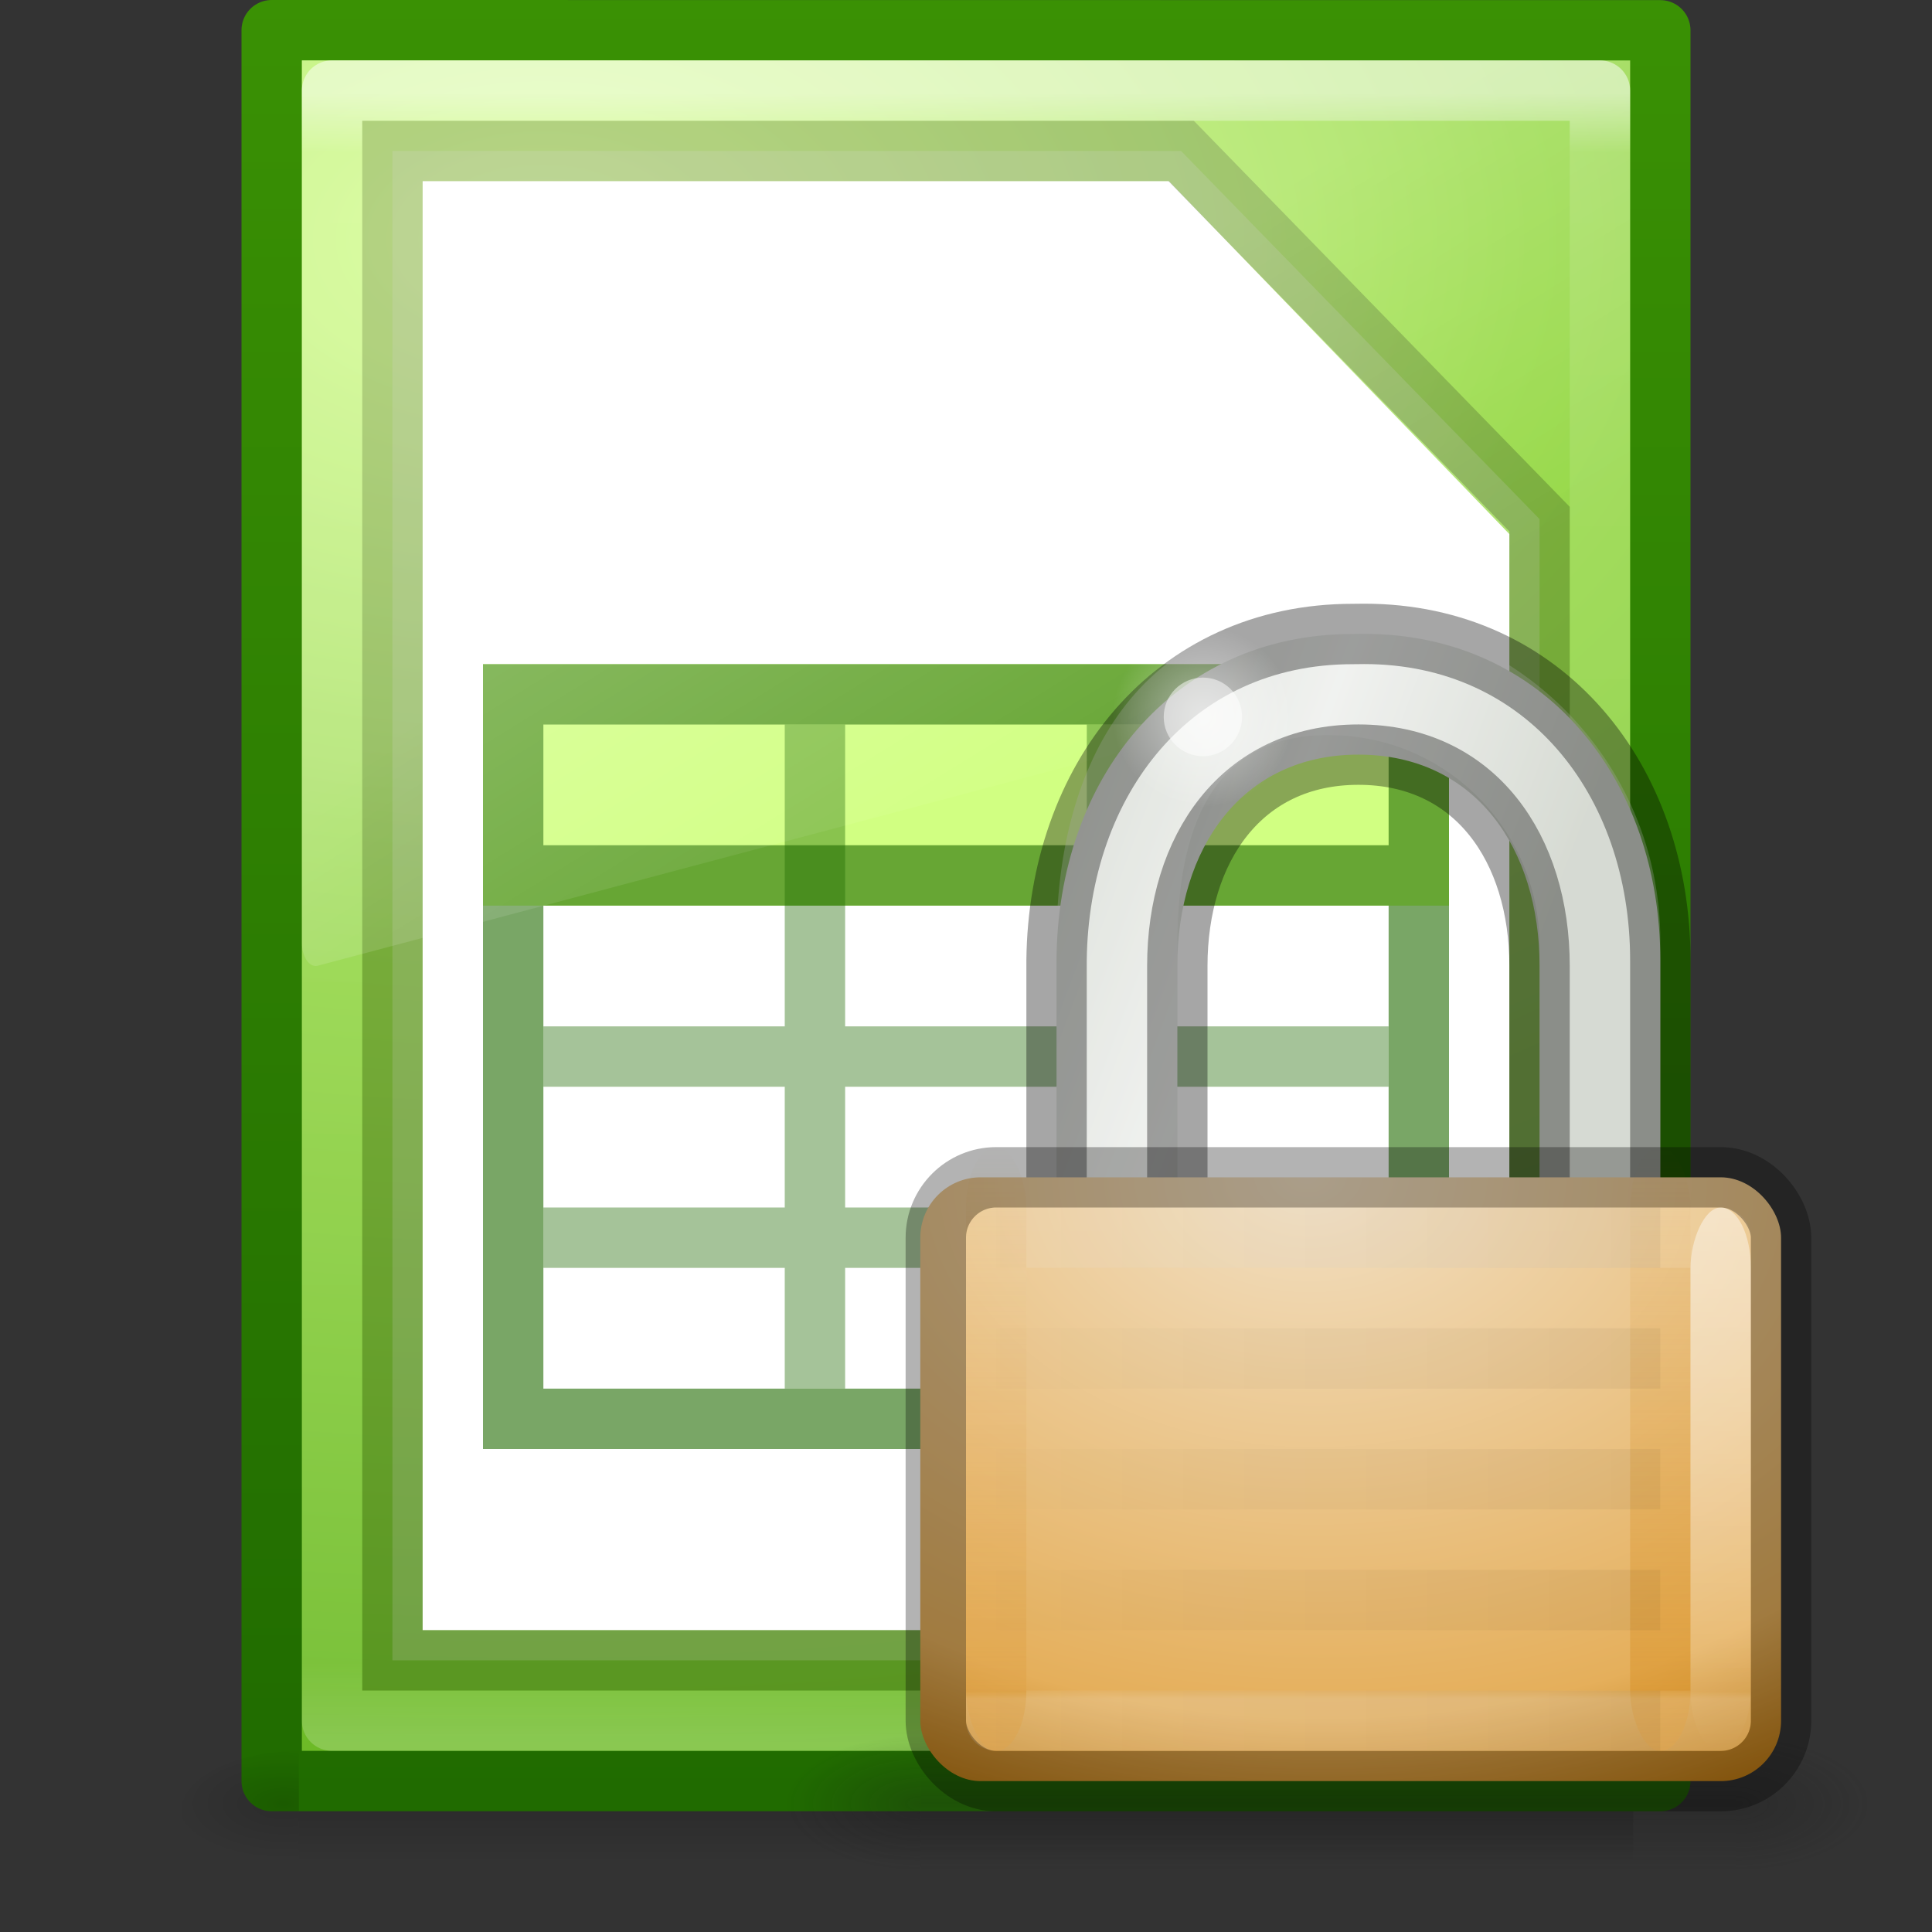 <svg height="32" width="32" xmlns="http://www.w3.org/2000/svg" xmlns:xlink="http://www.w3.org/1999/xlink"><rect width="100%" height="100%" fill="#333333" stroke="none"/><linearGradient id="a" gradientTransform="matrix(.419 0 0 .471 11.837 8.782)" gradientUnits="userSpaceOnUse" x1="11.276" x2="31.421" y1="8.963" y2="17.462"><stop offset="0" stop-color="#cad0c6"/><stop offset=".5" stop-color="#eaece9"/><stop offset="1" stop-color="#c5cbc0"/></linearGradient><radialGradient id="b" cx="18.031" cy="6.281" gradientTransform="matrix(.47 0 0 .471 11.451 8.918)" gradientUnits="userSpaceOnUse" r="3.182" xlink:href="#d"/><linearGradient id="c"><stop offset="0" stop-color="#fff"/><stop offset="1" stop-color="#fff" stop-opacity="0"/></linearGradient><linearGradient id="d" xlink:href="#c"/><radialGradient id="e" cx="4.993" cy="43.5" gradientTransform="matrix(.902 0 0 .45 24.245 10.301)" gradientUnits="userSpaceOnUse" r="2.5" xlink:href="#f"/><linearGradient id="f"><stop offset="0" stop-color="#181818"/><stop offset="1" stop-color="#181818" stop-opacity="0"/></linearGradient><radialGradient id="g" cx="4.993" cy="43.5" gradientTransform="matrix(-.902 0 0 -.45 19.755 49.451)" gradientUnits="userSpaceOnUse" r="2.5" xlink:href="#f"/><linearGradient id="h" gradientTransform="matrix(.482 0 0 .321 10.429 15.894)" gradientUnits="userSpaceOnUse" x1="25.058" x2="25.058" y1="47.028" y2="39.999"><stop offset="0" stop-color="#181818" stop-opacity="0"/><stop offset=".5" stop-color="#181818"/><stop offset="1" stop-color="#181818" stop-opacity="0"/></linearGradient><radialGradient id="i" cx="16.824" cy="11.368" fx="16.777" fy="11.597" gradientTransform="matrix(0 1.113 -1.553 0 39.657 .806)" gradientUnits="userSpaceOnUse" r="10.5"><stop offset="0" stop-color="#f2e0c4"/><stop offset=".765" stop-color="#e5af5b"/><stop offset="1" stop-color="#af6900"/></radialGradient><linearGradient id="j" gradientUnits="userSpaceOnUse" x1="16.833" x2="16.833" xlink:href="#k" y1="29.001" y2="19.001"/><linearGradient id="k"><stop offset="0" stop-color="#d88f22"/><stop offset="1" stop-color="#d88f22" stop-opacity="0"/></linearGradient><linearGradient id="l" gradientUnits="userSpaceOnUse" x1="27.833" x2="27.833" xlink:href="#k" y1="29.001" y2="19.001"/><linearGradient id="m" gradientTransform="matrix(.667 0 0 .667 9.833 -38.334)" gradientUnits="userSpaceOnUse" x1="9" x2="9" xlink:href="#d" y1="29" y2="14"/><linearGradient id="n" gradientTransform="matrix(.667 0 0 .667 22.833 -38.334)" gradientUnits="userSpaceOnUse" x1="9" x2="9" xlink:href="#d" y1="29" y2="14"/><linearGradient id="o" gradientTransform="matrix(.684 0 0 .643 1.053 2.179)" gradientUnits="userSpaceOnUse" x1="21.771" x2="21.771" y1="14.871" y2="27.925"><stop offset="0" stop-color="#fff"/><stop offset=".033" stop-color="#fff" stop-opacity=".235"/><stop offset=".986" stop-color="#fff" stop-opacity=".157"/><stop offset="1" stop-color="#fff" stop-opacity=".392"/></linearGradient><linearGradient id="p"><stop offset="0"/><stop offset="1" stop-opacity="0"/></linearGradient><linearGradient id="q" gradientTransform="matrix(-.879 0 0 .7 25.533 -5.75)" gradientUnits="userSpaceOnUse" x1="8.643" x2="23.3" xlink:href="#p" y1="27.5" y2="27.5"/><linearGradient id="r" gradientTransform="matrix(-.934 0 0 .75 25.994 -9.25)" gradientUnits="userSpaceOnUse" x1="8.643" x2="23.3" xlink:href="#d" y1="27.5" y2="27.5"/><radialGradient id="s" cx="605.714" cy="486.648" gradientTransform="matrix(.016 0 0 .008 17.61 25.981)" gradientUnits="userSpaceOnUse" r="117.143" xlink:href="#t"/><linearGradient id="t" xlink:href="#p"/><radialGradient id="u" cx="605.714" cy="486.648" gradientTransform="matrix(-.016 0 0 .008 14.39 25.981)" gradientUnits="userSpaceOnUse" r="117.143" xlink:href="#t"/><linearGradient id="v" gradientTransform="matrix(.046 0 0 .008 -.542 25.981)" gradientUnits="userSpaceOnUse" x1="302.857" x2="302.857" y1="366.648" y2="609.505"><stop offset="0" stop-opacity="0"/><stop offset=".5"/><stop offset="1" stop-opacity="0"/></linearGradient><linearGradient id="w" gradientTransform="matrix(.479 0 0 .804 4.506 -3.798)" gradientUnits="userSpaceOnUse" x1="16.626" x2="20.055" xlink:href="#c" y1="15.298" y2="24.628"/><linearGradient id="x" gradientTransform="matrix(.568 0 0 .73 2.378 -2.514)" gradientUnits="userSpaceOnUse" x1="24" x2="24" y1="5.564" y2="43"><stop offset="0" stop-color="#fff"/><stop offset=".036" stop-color="#fff" stop-opacity=".235"/><stop offset=".951" stop-color="#fff" stop-opacity=".157"/><stop offset="1" stop-color="#fff" stop-opacity=".392"/></linearGradient><radialGradient id="y" cx="14.239" cy="11.49" gradientTransform="matrix(0 2.095 -3.482 0 48.988 -25.861)" gradientUnits="userSpaceOnUse" r="18"><stop offset="0" stop-color="#d1ff82"/><stop offset=".262" stop-color="#9bdb4d"/><stop offset=".705" stop-color="#68b723"/><stop offset="1" stop-color="#3a9104"/></radialGradient><linearGradient id="z" gradientTransform="matrix(.531 0 0 .59 39.275 -1.792)" gradientUnits="userSpaceOnUse" x1="-51.786" x2="-51.786" y1="53.624" y2="2.906"><stop offset="0" stop-color="#206b00"/><stop offset="1" stop-color="#3a9104"/></linearGradient><path d="m4.95 29h22.1v2h-22.1z" fill="url(#v)" opacity=".15"/><path d="m4.5.5c5.27 0 23.0.002 23.0.002l0 28.998s-15.333 0-23 0c0-9.667 0-19.333 0-29z" fill="url(#y)" stroke="url(#z)" stroke-linejoin="round" stroke-width="1"/><path d="m4.95 29v2c-.807.004-1.95-.448-1.95-1s.9-1 1.95-1z" fill="url(#u)" opacity=".15"/><path d="m27.05 29v2c.807.004 1.95-.448 1.95-1s-.9-1-1.95-1z" fill="url(#s)" opacity=".15"/><path d="m26.5 28.5h-21v-27h21z" fill="none" opacity=".5" stroke="url(#x)" stroke-linecap="round" stroke-linejoin="round"/><path d="m7 3h12.36l5.64 5.846v18.154h-18z" fill="#fff"/><path d="m6.5 2.5h13.062l5.938 6.098v18.902h-19z" fill="#fff" opacity=".2" stroke="#000"/><g transform="translate(0 3)"><path d="m8 8h16v2 2h-16z" fill="#d1ff82"/><g fill="none" stroke="#206b00"><path d="m23 14.5h-14m14 3h-14m4.498-8.5v11m5.003-11v11" opacity=".4"/><path d="m8.5 8.5h15v12h-15zm14.864 3h-14.636" opacity=".6" stroke-linecap="round"/></g></g><g fill-rule="evenodd"><path d="m5.0 1v14.621c.001.108.03.211.078.282.048.072.112.106.176.095l21.551-5.728c.111-.029.193-.188.195-.377v-8.893z" fill="url(#w)" opacity=".2"/><path d="m22.406 10.501c-2.991 0-4.895 2.415-4.906 5.406v4.594l2-.038v-4.464c0-1.939 1.061-3.5 3-3.5 1.939 0 3 1.561 3 3.5v4.562l2-.062v-4.594c0-2.991-1.915-5.406-4.906-5.406z" fill="url(#a)"/><path d="m21.906 10.177c-2.991 0-4.406 2.415-4.406 5.406v4.594l2-.038v-4.464c0-1.939.561-3.5 2.5-3.5s3.5 1.561 3.5 3.5v4.562l2-.062v-4.594c0-2.991-2.415-5.406-5.406-5.406z" fill="#fff" opacity=".3"/></g><path d="m22.406 10.501c-2.991 0-4.872 2.415-4.906 5.406v4.594l2-.038v-4.464c0-1.939 1.061-3.5 3-3.5 1.939 0 3 1.561 3 3.5v4.562l2-.062v-4.594c0-2.991-1.915-5.406-4.906-5.406z" fill="none" opacity=".35" stroke="#000" stroke-width="1"/><path d="m21.418 11.874c0.0.827-.669 1.498-1.495 1.498-.826 0-1.495-.671-1.495-1.498-0-.827.669-1.498 1.495-1.498.826 0 1.495.671 1.495 1.498z" fill="url(#b)" fill-rule="evenodd" opacity=".5"/><path d="m20.573 11.874c0.0.359-.291.651-.649.651-.359 0-.649-.291-.649-.651-0-.359.291-.651.649-.651.359 0 .649.291.649.651z" fill="#fff" fill-rule="evenodd" opacity=".5"/><path d="m28.75 28.751h2.25v2.25h-2.25z" fill="url(#e)" opacity=".3"/><path d="m15.25 31.001h-2.25v-2.25h2.25z" fill="url(#g)" opacity=".3"/><path d="m15.25 28.751h13.5v2.25h-13.5z" fill="url(#h)" opacity=".3"/><rect fill="url(#i)" height="10.001" rx="1" width="14.257" x="15.243" y="19.5"/><rect fill="url(#j)" height="10" opacity=".5" rx="2" ry="1" width="1" x="16" y="19.001"/><rect fill="url(#l)" height="10" opacity=".5" rx="2" ry="1" width="1" x="27" y="19.001"/><rect fill="url(#m)" height="9.001" opacity=".5" rx=".5" ry="1" transform="scale(1 -1)" width="1" x="15" y="-29.001"/><rect fill="url(#n)" height="9.001" opacity=".5" rx=".5" ry="1" transform="scale(1 -1)" width="1" x="28" y="-29.001"/><g fill="none" transform="translate(10 8.001)"><path d="m6.5 12.498 12 .001v8.001l-12-.001z" opacity=".5" stroke="url(#o)" stroke-linejoin="round"/><rect height="10.001" opacity=".3" rx="1" stroke="#000" width="14" x="5.5" y="11.499"/><path d="m6.5 12.499 11.0.001m-11 1.999 11.0.001m-11 1.999 11.0.001m-11 1.999 11.0.001m-11 1.999 11.0.001" opacity=".05" stroke="url(#q)"/><path d="m6.5 11.499 11.0.001m-11 1.999 11.0.001m-11 1.999 11.0.001m-11 1.999 11.0.001m-11 1.999 11.0.001" opacity=".2" stroke="url(#r)"/></g></svg>